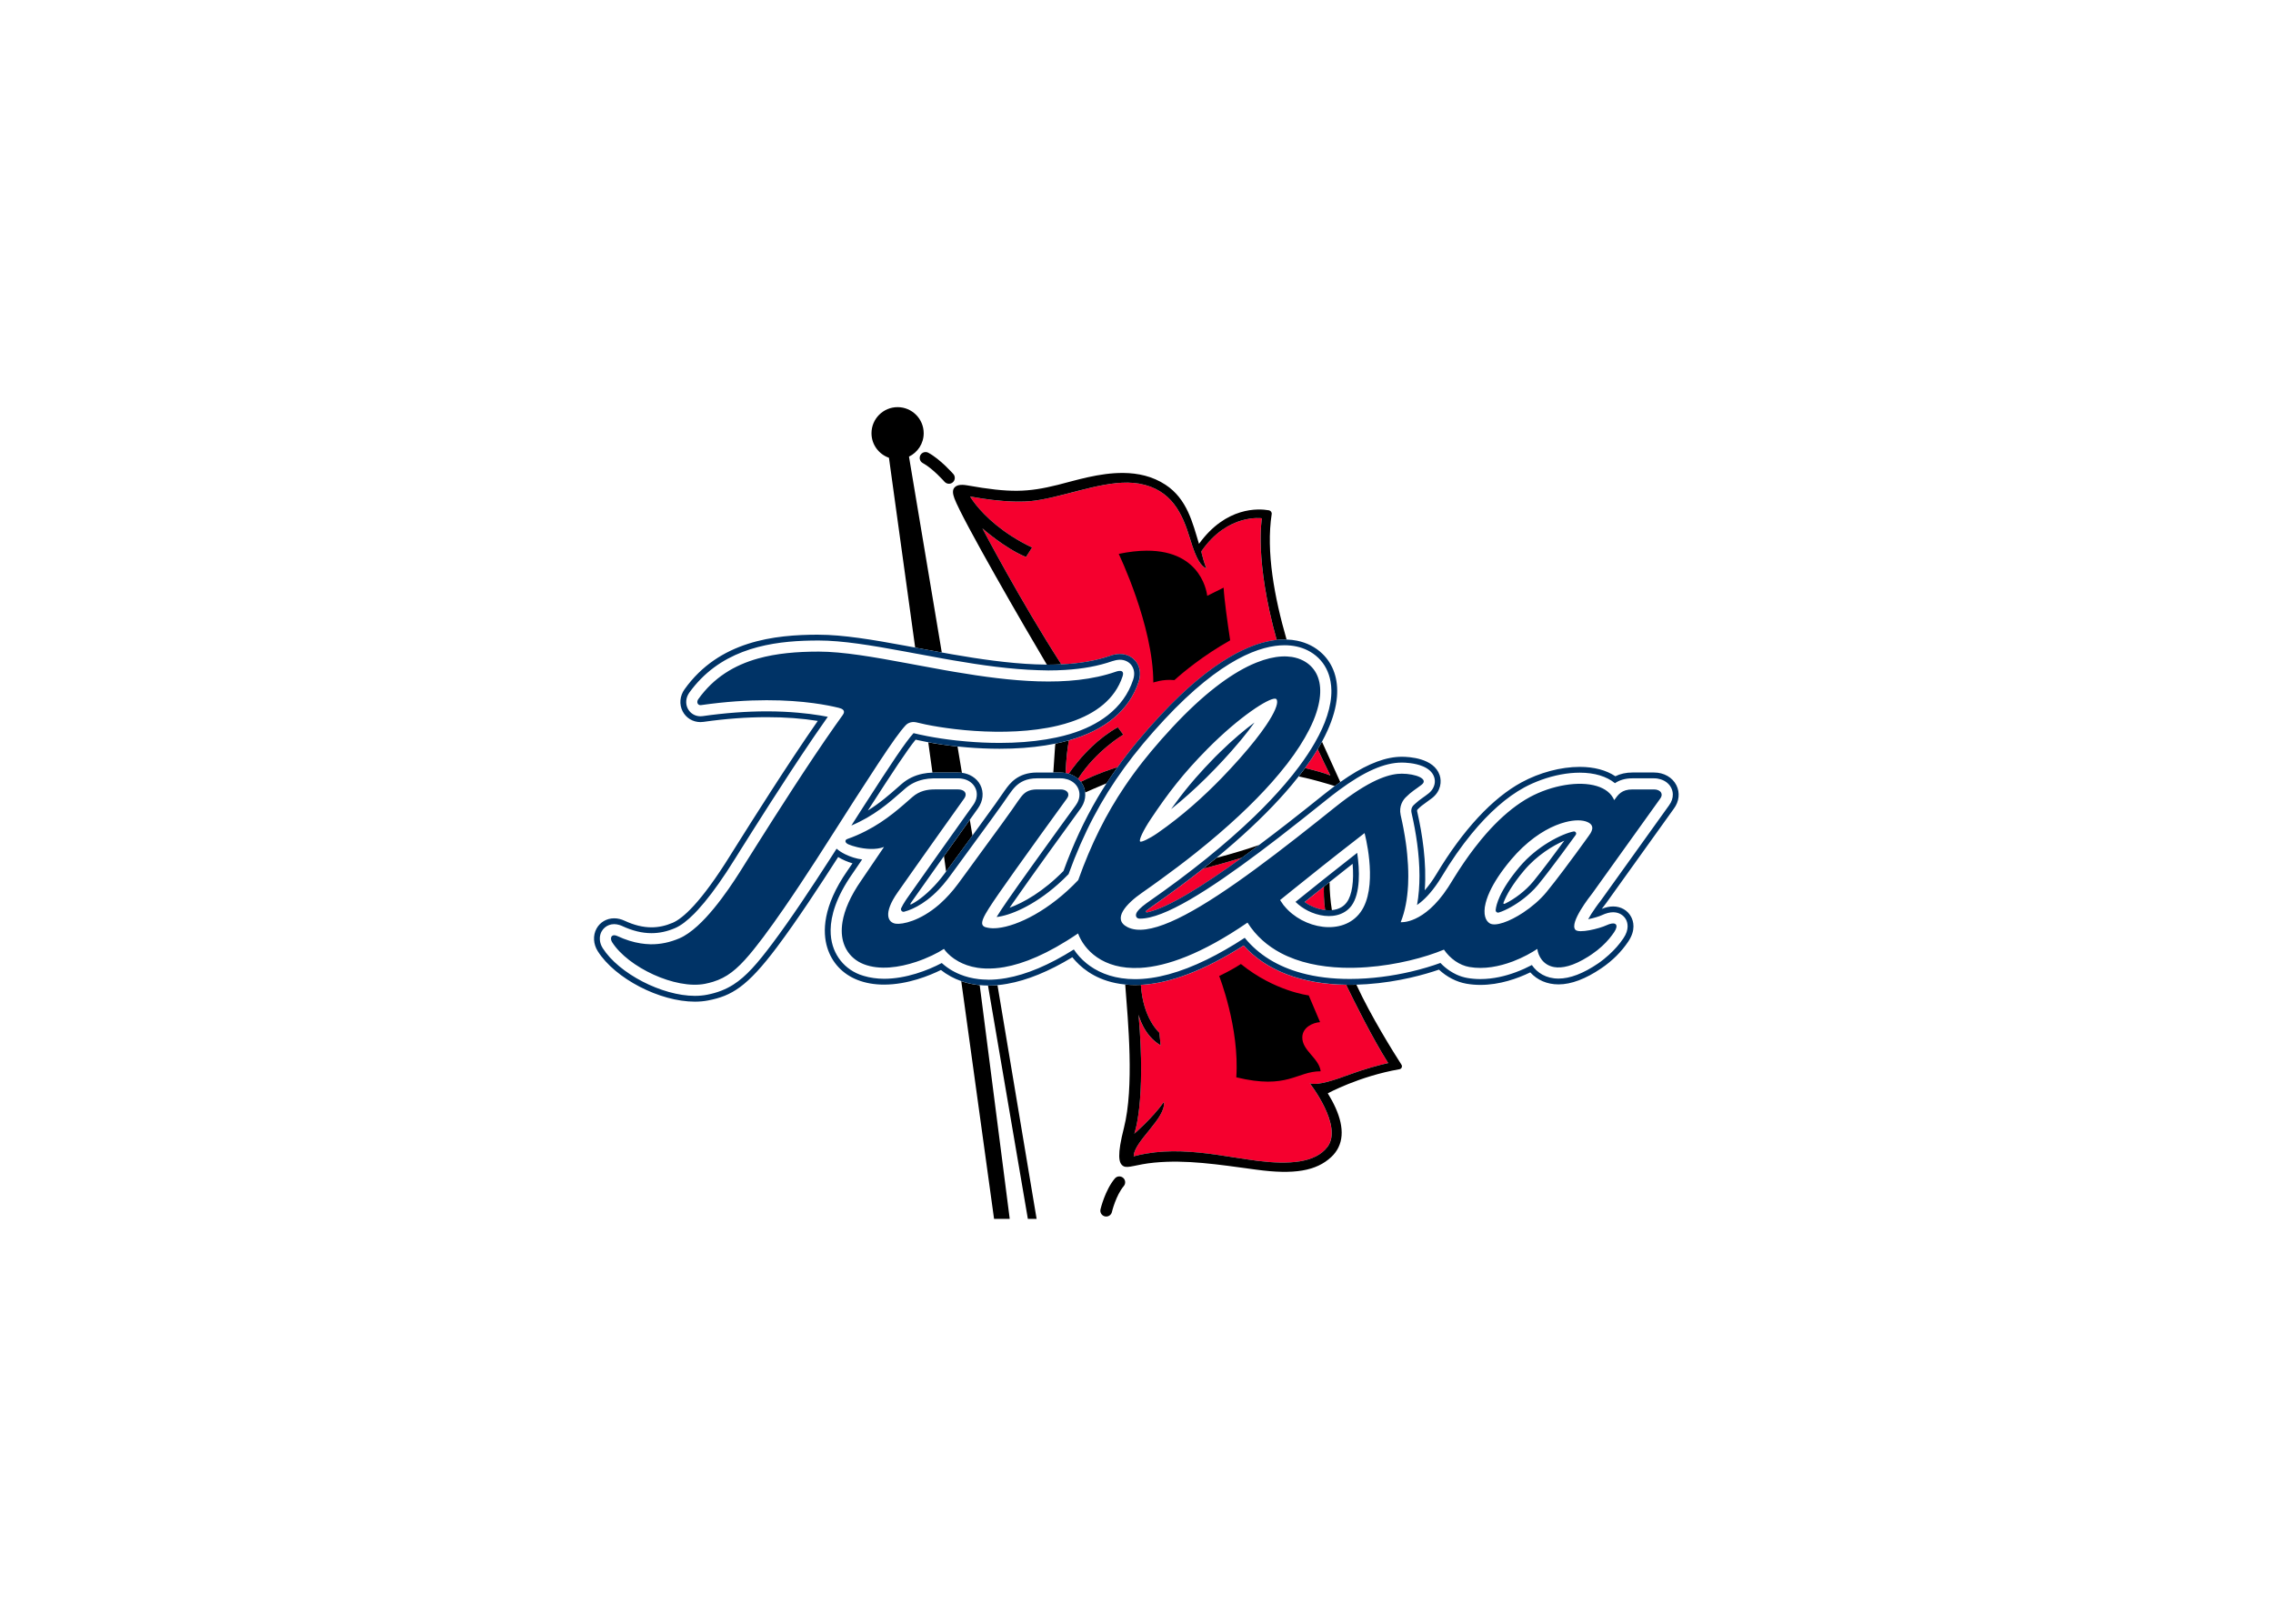 <svg clip-rule="evenodd" fill-rule="evenodd" stroke-linejoin="round" stroke-miterlimit="1.414" viewBox="0 0 560 400" xmlns="http://www.w3.org/2000/svg"><g fill-rule="nonzero" transform="matrix(2.927 0 0 -2.927 -7.107 2308.19)"><path d="m56.163 7.941c-2.825-.038-6.164 1.26-9.133 1.791-.209.038-.418.072-.623.102-2.782.393-6.833-.439-6.842-.442.002.003.782 1.405 2.77 3.022.957.778 2.19 1.607 3.757 2.353l-.386.606c-.074.116-.157.246-.252.396-2.223-.906-4.588-3.012-4.588-3.012s3.996 7.614 8.305 14.303c1.976-.092 3.674-.39 5.154-.906.35-.123.689-.184 1.009-.184.707 0 1.335.308 1.725.848.239.33.586 1.04.242 2.076-.995 3.005-3.496 5.08-7.338 6.166-.137.757-.31 1.991-.324 3.437.107.019.21.043.311.073.417-.619 1.258-1.758 2.476-2.899.757-.709 1.653-1.417 2.686-1.998l.578.783s-2.899 1.706-4.76 4.655c.106.093.203.195.289.306.719-.37 2.003-.955 3.873-1.545 1.291-1.8 2.76-3.573 4.471-5.41 5.555-5.961 9.635-7.684 12.267-7.97-2.371-8.482-1.554-12.797-1.554-12.797s-3.607-.55-6.383 3.485c0 0 .088.415.254.966.079.26.175.55.291.842h-.002c-.599-.321-1.047-.909-1.727-3.158-.782-2.592-1.929-5.186-5.37-5.785-.38-.067-.772-.099-1.176-.104zm19.983 28.038c-.39.648-.835 1.312-1.33 1.989 1.115.272 2.131.553 2.66.783-.475-.95-.914-1.87-1.33-2.772zm-7.973 11.422c-1.384.426-2.797.819-4.101 1.164-1.671 1.321-3.475 2.66-5.406 4.002-.134.093-.433.315-.52.385-.186.151-.037.226.073.201 2.196-.496 5.867-2.788 9.955-5.752zm8.623 3.045c-.757.605-1.457 1.165-2.027 1.625.635.455 1.409.757 2.154.84-.141-1.025-.145-1.915-.127-2.465zm-8.445 6.195c-4.07 2.585-7.701 3.975-10.811 4.14.217 3.56 1.948 5.032 1.948 5.032l.127 1.328c-1.81-1.044-2.319-3.217-2.319-3.217.804 9.238-.451 12.514-.451 12.514s1.871-1.6 3.113-3.336c.249 1.702-3.173 4.151-3.173 5.716.426-.117.855-.207 1.285-.283l.01-.008h.031c2.455-.427 4.938-.22 7.3.11h.006l.012.002c1.535.215 3.02.48 4.412.654 3.255.408 6.055.224 7.33-1.471 1.659-2.206-1.861-6.681-1.861-6.681.903.242 2.574-.338 4.394-1.004 1.301-.476 2.796-.9 3.856-1.133-1.657-2.622-3.558-6.446-4.424-8.232-4.69-.072-8.401-1.493-10.785-4.131z" fill="#f5002e" transform="matrix(.8 0 0 -.8 52.425 754.319)"/><path d="m77.98 754.319c-1.214 0-2.197-.984-2.197-2.197 0-.958.616-1.764 1.47-2.066l2.207-15.974c.087-.016.172-.032.259-.049.645-.12 1.309-.242 1.981-.362l-2.761 16.483c.73.356 1.238 1.1 1.238 1.968 0 1.213-.984 2.197-2.197 2.197zm2.4-3.781c-.192.018-.383-.076-.48-.257-.129-.24-.039-.539.2-.668.847-.456 1.821-1.563 1.831-1.574.098-.111.235-.167.372-.167.115 0 .231.04.324.122.205.179.225.49.046.695-.045.05-1.102 1.252-2.106 1.792-.06.033-.123.051-.187.057zm16.605-1.758c-2.033.022-4.065-.641-5.523-1.003-2.525-.628-4.021-.682-7.615-.042-.617.11-.909.001-1.075-.178-.185-.201-.159-.514-.011-.914.661-1.78 5.949-10.919 7.782-13.997.041 0 .083-.003.124-.003.378 0 .74.011 1.094.028-3.447 5.351-6.642 11.442-6.642 11.442s1.892-1.683 3.67-2.408c.076.12.144.223.203.316l.308.484c-1.254.597-2.24 1.26-3.006 1.883-1.59 1.293-2.215 2.416-2.216 2.417 0 0 3.245-.668 5.473-.352.164.023.331.05.499.08 2.714.486 5.815 1.773 8.246 1.35 2.753-.479 3.67-2.554 4.297-4.628.543-1.8.902-2.27 1.381-2.527-.092.234-.168.466-.231.674-.134.441-.201.773-.201.773 2.22 3.228 5.104 2.788 5.104 2.788s-.652-3.453 1.244-10.239c.235.026.455.039.661.039.058 0 .115-.007.172-.008-1.027 3.547-1.741 7.41-1.255 10.558.024.153-.08.297-.233.323-.866.152-3.605.331-5.886-2.823-.535 1.752-.987 3.776-2.826 4.978-1.097.718-2.317.976-3.537.989zm1.946-6.542c-.684-.004-1.46-.087-2.338-.27 0 0 2.911-6.029 2.911-10.828 0 0 .799.305 1.777.205.749.676 2.411 2.063 4.693 3.35-.22 1.451-.494 3.391-.553 4.432l-1.381-.69s-.322 3.827-5.109 3.801zm-2.416-14.859c-.826-.464-1.543-1.03-2.148-1.597-.975-.913-1.649-1.823-1.983-2.318.298-.089.566-.236.786-.433 1.489 2.358 3.806 3.722 3.808 3.723zm-4.118-1.107c-.363-.103-.74-.195-1.133-.275l-.027-.202-.15-2.231h.625c.146 0 .287-.018.425-.042.01 1.158.15 2.143.26 2.75zm21.305-.111c-.112-.207-.233-.415-.359-.625.333-.721.684-1.457 1.064-2.217-.423.184-1.236.408-2.128.626-.171-.233-.35-.469-.536-.705 1.135-.231 2.445-.625 3.039-.812.157.116.31.228.462.336zm-33.141-.05.353-2.555c.062.002.123.008.187.008h1.961c.114 0 .225-.009.333-.023l-.37 2.215c-.905.096-1.739.221-2.464.355zm15.937-2.089c-1.495-.471-2.521-.941-3.096-1.238.072-.092.137-.188.19-.294.096-.193.152-.396.175-.603.368.164 1.054.463 1.805.775.296.456.604.91.926 1.36zm-12.44-4.435c-.61-.856-1.399-1.966-2.174-3.059l.179-1.294.196.266.025.034c.679.926 1.365 1.861 1.997 2.725zm24.36-2.115c-.965-.333-2.168-.711-3.594-1.085-.371-.306-.75-.612-1.14-.92 1.042.275 2.172.59 3.281.931.477.347.963.707 1.453 1.074zm5.919-3.131c-.16-.128-.319-.254-.474-.378-.015-.44-.011-1.152.102-1.972.107-.011.214-.019.32-.019.086 0 .171.003.252.011-.125.759-.185 1.525-.2 2.358zm-7.461-6.889c-.889-.578-1.828-1.01-1.828-1.01s1.724-4.36 1.441-8.526c4.344-1.054 5.075.511 7.102.508-.129 1.11-1.586 1.748-1.546 2.881.029.81.855 1.207 1.495 1.256l-.953 2.249s-2.875.343-5.711 2.642zm-23.538-1.445 2.762-20.008h1.319l-2.377 18.508-.151 1.162c-.585.056-1.098.179-1.553.338zm13.802-.285c.238-3.119.765-8.612-.109-12.061-.577-2.275-.463-2.977-.05-3.218.383-.223 1.065.148 2.614.294 2.692.255 5.258-.141 8.581-.594 3.168-.431 5.04-.113 6.3 1.059.263.245.461.513.603.799.631 1.266.144 2.896-.889 4.568 0 0 2.632 1.435 6.036 2.027.176.031.264.229.167.38-.633.986-2.57 4.071-3.792 6.729-.186-.005-.374-.008-.563-.008-.103 0-.202.004-.303.005.692-1.428 2.215-4.489 3.539-6.587-.848-.186-2.042-.524-3.084-.905-1.456-.533-2.792-.997-3.514-.803 0 0 2.815-3.581 1.489-5.345-1.02-1.357-3.262-1.503-5.866-1.177-1.113.139-2.3.352-3.529.524-.004.001-.01 0-.014.002-1.891.264-3.877.428-5.841.087-.011-.002-.02-.004-.031-.006-.344-.061-.688-.131-1.03-.226 0 1.252 2.74 3.211 2.541 4.573-.994-1.388-2.491-2.669-2.491-2.669s1.003 2.621.36 10.011c0 0 .408-1.738 1.856-2.573l-.105 1.062s-1.383 1.176-1.556 4.025c-.167-.01-.334-.014-.497-.014-.287 0-.559.017-.822.042zm-10.751-.055c-.257-.023-.511-.035-.76-.035-.014 0-.026.003-.04.003l.178-1.043 3.178-18.593h.737zm10.211-16.093c-.125-.011-.246-.07-.334-.174-.818-.97-1.192-2.53-1.208-2.596-.062-.264.104-.531.369-.593.038-.009.075-.012.112-.012.223 0 .427.153.48.38.003.014.332 1.395 1 2.185.175.208.15.518-.058.694-.104.088-.235.127-.361.116z"/><path d="m71.327 735.169c-3.724 0-8.37-.523-11.281-4.598-.4-.559-.46-1.268-.159-1.853.288-.558.86-.906 1.495-.906.084 0 .17.007.255.018 1.847.264 3.645.397 5.344.397 1.536 0 2.972-.105 4.281-.315-2.551-3.662-5.669-8.618-6.884-10.55l-.271-.43c-.048-.076-.106-.17-.175-.281-2.544-4.099-4.059-5.377-4.882-5.729-.605-.258-1.188-.383-1.783-.383-.719 0-1.46.181-2.263.553-.294.137-.589.206-.879.206-.632 0-1.188-.323-1.486-.865-.316-.576-.275-1.307.106-1.907 1.461-2.301 5.202-4.243 8.17-4.243.395 0 .774.034 1.125.103 1.958.382 3.258 1.121 5.783 4.482 1.683 2.24 3.604 5.173 5.154 7.586.367-.228.797-.409 1.206-.529-.176-.258-.322-.47-.425-.618-2.106-3.027-2.089-5.183-1.703-6.459.385-1.271 1.29-2.243 2.546-2.736.668-.263 1.42-.395 2.236-.395 1.993 0 3.854.769 4.79 1.231.232-.186.512-.373.831-.547.262-.143.554-.275.88-.389.454-.159.968-.281 1.553-.337.223-.021.455-.033.697-.035.014 0 .027-.003.042-.003.248 0 .502.013.759.036.266.023.538.062.813.11 1.675.294 3.512 1.042 5.486 2.237.634-.795 1.767-1.785 3.623-2.169.262-.054.538-.097.83-.125.263-.024.533-.04.821-.04.163 0 .33.004.497.012 2.487.132 5.393 1.246 8.648 3.314 1.907-2.11 4.875-3.246 8.628-3.304.101-.001.2-.005.302-.005.19 0 .378.003.564.008.3.008.594.023.884.043 2.71.185 4.944.838 6.061 1.224.672-.623 1.484-1.04 2.315-1.185.378-.066.771-.1 1.171-.1 1.633 0 3.134.538 4.201 1.055.594-.656 1.423-1.012 2.378-1.012 1.07 0 2.283.458 3.61 1.36.927.631 1.665 1.364 2.257 2.24.659.976.437 1.725.246 2.084-.291.549-.858.876-1.516.876-.3 0-.616-.067-.955-.203.097.133.206.276.325.427l.014.019c.004.005.008.01.013.015l5.711 7.969c.451.602.534 1.343.218 1.973-.331.662-1.052 1.074-1.881 1.074h-1.814c-.541 0-1.025-.107-1.445-.316-.772.517-1.798.789-2.992.789-1.593 0-3.379-.474-4.903-1.302-2.449-1.329-4.921-3.99-7.148-7.696-.324-.539-.659-1.004-1-1.388.175 2.33-.213 4.763-.61 6.516l-.006.026c-.009.038-.015.068-.02.089-.022.106.009.147.039.177.255.258.445.393.708.58.149.105.315.222.505.371.759.59.817 1.414.637 1.938-.491 1.43-2.561 1.54-3.183 1.54-1.296 0-2.754-.536-4.489-1.66-.225-.146-.453-.301-.687-.466-.152-.107-.307-.218-.463-.333-.258-.192-.524-.398-.795-.614-.046-.037-.092-.071-.139-.109-1.008-.811-2.038-1.629-3.067-2.43-.793-.616-1.584-1.222-2.364-1.806-.49-.367-.975-.725-1.453-1.072-3.269-2.371-6.204-4.206-7.962-4.603-.087-.02-.208.043-.058.164.069.056.307.233.415.308 1.545 1.074 2.988 2.143 4.325 3.2.39.308.769.614 1.141.92.517.426 1.016.851 1.497 1.272 1.912 1.673 3.533 3.302 4.837 4.858.203.243.396.484.584.723.186.237.365.472.536.705.397.541.752 1.071 1.064 1.589.126.211.248.42.36.626.175.321.33.636.47.947.451 1.005.719 1.954.791 2.835.119 1.473-.305 2.724-1.228 3.617-.578.56-1.304.928-2.13 1.097-.283.057-.577.091-.883.1-.057.002-.113.006-.172.006-.206 0-.426-.011-.661-.036-2.105-.228-5.37-1.606-9.813-6.375-1.369-1.47-2.544-2.891-3.577-4.331-.323-.45-.632-.902-.928-1.358-.258-.398-.508-.799-.748-1.206-1.123-1.906-2.054-3.915-2.88-6.18-1.711-1.743-3.368-2.667-4.536-3.093.105.154.203.293.277.401 1.399 2.02 5.127 7.175 5.684 7.928.098.13.174.266.237.406.142.314.196.646.16.969-.022.208-.077.41-.174.603-.053.106-.119.203-.19.295-.07.089-.146.171-.231.246-.22.196-.487.343-.785.432-.081.024-.163.043-.248.058-.138.024-.28.042-.427.042h-.623-.82-.554c-1.63 0-2.307-.948-2.671-1.457l-.107-.147c-.005-.007-.01-.015-.014-.022l-.015-.022c-.254-.389-.998-1.422-1.952-2.731-.215-.296-.441-.605-.675-.925-.631-.864-1.316-1.799-1.995-2.725l-.025-.033-.197-.269-.141-.192c-.183-.25-.372-.48-.562-.7-.783-.903-1.594-1.543-2.183-1.845-.194-.1-.118.04-.058.125.33.466 1.145 1.62 2.074 2.931.226.319.458.646.692.975.775 1.093 1.562 2.204 2.173 3.061.262.367.493.689.674.941l.003.003c.448.624.526 1.365.209 1.985-.152.297-.384.537-.666.713-.254.161-.553.268-.881.311-.109.014-.221.023-.336.023h-1.959c-.064 0-.126-.006-.189-.008-.285-.01-.555-.039-.813-.092-.682-.139-1.276-.427-1.795-.877-.106-.092-.215-.19-.329-.289-.685-.602-1.484-1.302-2.496-1.929.021.034.043.068.064.101 2.083 3.233 3.267 5.026 3.955 5.861.069-.016.141-.032.212-.047.263-.059.546-.117.85-.173.726-.134 1.559-.259 2.464-.355.275-.03.557-.055.844-.078.861-.07 1.769-.113 2.697-.113 1.402 0 2.685.097 3.856.28.288.045.568.096.841.152.393.08.771.172 1.134.275 3.073.869 5.074 2.529 5.87 4.932.275.83-.003 1.397-.194 1.661-.312.432-.814.678-1.379.678-.256 0-.528-.049-.808-.147-1.184-.413-2.543-.651-4.123-.725-.355-.016-.718-.028-1.096-.028-.041 0-.082.003-.123.003-.318.002-.642.012-.967.024-2.275.091-4.692.44-7.022.847-.287.05-.57.101-.855.153-.67.121-1.336.244-1.981.364-.087.016-.172.032-.259.048-.284.053-.567.106-.848.158-2.694.498-5.218.923-7.285.923zm0-.49c2.014 0 4.497-.417 7.153-.907.067-.011.136-.025.203-.037.281-.053.563-.105.847-.158.033-.006.065-.011.098-.017.702-.131 1.427-.266 2.158-.398.284-.05.567-.101.855-.15 2.388-.413 4.862-.76 7.19-.832.279-.008.56-.02.835-.02h.017c.481 0 .941.015 1.387.042 1.508.091 2.82.333 3.978.738.095.033.187.055.277.075.037.008.072.014.108.02.089.014.178.025.261.025.406 0 .763-.174.982-.477.062-.086.122-.196.164-.331.028-.09.047-.191.052-.303.005-.113-.003-.237-.031-.373-.014-.068-.035-.139-.06-.213-.395-1.193-1.119-2.186-2.143-2.984-.847-.659-1.897-1.187-3.152-1.566-.372-.113-.766-.209-1.173-.297-.275-.059-.558-.112-.849-.16-1.181-.193-2.485-.296-3.918-.296-.96 0-1.896.046-2.78.122-.287.024-.571.051-.845.081-.907.1-1.735.229-2.45.366-.244.046-.474.094-.689.142-.167.037-.329.074-.478.111-.68-.745-1.852-2.509-4.191-6.14-.311-.483-.664-1.036-1.045-1.635 1.883.789 3.162 1.909 4.209 2.828.029.025.056.048.083.072.083.073.166.148.245.216.443.384.953.633 1.539.759.001 0 .002.001.003.002.256.055.527.085.813.092.041.001.081.003.122.003h1.959c.147 0 .287-.015.42-.043.393-.083.719-.283.927-.574.036-.052.07-.105.1-.162.029-.057.054-.116.075-.175.04-.12.061-.243.064-.367.004-.125-.01-.253-.042-.379-.05-.189-.14-.377-.269-.556-.168-.234-.365-.509-.584-.815-.559-.785-1.26-1.771-1.966-2.768-.232-.326-.463-.653-.692-.975-.163-.231-.324-.459-.481-.682-.786-1.111-1.478-2.093-1.861-2.636-.041-.059-.075-.113-.111-.167-.078-.117-.144-.224-.2-.322-.064-.112-.118-.214-.158-.303-.018-.038-.023-.074-.02-.111.01-.108.101-.2.214-.2.018 0 .038.003.056.008.108.028.226.065.352.111.441.159.988.434 1.581.881.317.239.647.529.981.876.237.246.474.522.711.83.053.069.106.136.159.208l.338.459c.257.351.514.703.77 1.052.897 1.223 1.767 2.411 2.463 3.372s1.22 1.695 1.429 2.014l.014.022s.011.014.024.031c.025.035.065.091.086.119.123.172.268.373.461.564.367.364.908.689 1.812.689h1.997c.201 0 .392-.032.569-.089.389-.124.705-.373.875-.713.087-.173.131-.358.134-.547.006-.234-.054-.472-.173-.698-.04-.076-.087-.151-.14-.224-.192-.258-.759-1.039-1.479-2.034-1.372-1.899-3.297-4.581-4.214-5.905-.029-.042-.061-.089-.097-.14-.245-.355-.615-.897-.873-1.322 1.096.118 3.083.909 5.162 2.752.297.264.596.548.894.856.629 1.736 1.322 3.32 2.114 4.823 1.514 2.871 3.399 5.443 5.953 8.183 4.817 5.171 8.16 6.257 10.115 6.257.713 0 1.364-.144 1.928-.422.338-.167.647-.383.918-.645.542-.525.883-1.197 1.023-1.978.043-.243.071-.495.073-.759.002-.159-.004-.321-.017-.486-.056-.695-.241-1.436-.548-2.216-.134-.342-.296-.692-.477-1.05-.109-.214-.228-.431-.353-.65-.37-.647-.813-1.315-1.325-2.001-.179-.241-.366-.483-.562-.728-.199-.248-.406-.496-.621-.747-.761-.89-1.625-1.805-2.593-2.739-2.386-2.304-5.384-4.727-8.917-7.183-.057-.039-.114-.079-.169-.12-.222-.162-.432-.332-.589-.494-.118-.121-.205-.237-.247-.342-.026-.066-.036-.128-.034-.183.002-.036.01-.067.023-.097.035-.082.109-.14.214-.161.028-.006.059-.009.092-.009.006 0 .011.003.017.003 2.014-.012 5.785 2.387 10.098 5.625.51.382 1.027.775 1.55 1.178.668.515 1.344 1.046 2.025 1.585.695.55 1.394 1.107 2.095 1.67.136.11.27.215.402.319.186.144.368.283.547.415 2.152 1.593 3.859 2.341 5.317 2.341.24 0 1.087-.023 1.786-.321.419-.179.784-.456.932-.887.033-.098.056-.209.061-.324.009-.202-.039-.421-.158-.634-.085-.152-.205-.301-.378-.436-.091-.071-.176-.135-.257-.194s-.157-.113-.229-.164c-.23-.163-.421-.303-.646-.514-.041-.038-.084-.075-.129-.12-.084-.086-.172-.22-.184-.411-.004-.064.001-.134.017-.211.002-.011.005-.026.009-.042.002-.006.003-.013.005-.02.004-.019.008-.038.013-.061.34-1.499.641-3.343.644-5.18 0-.835-.059-1.67-.205-2.47.097.067.2.146.304.231.248.202.516.462.796.789.31.362.636.804.969 1.358.817 1.362 1.667 2.577 2.535 3.634 1.447 1.761 2.942 3.08 4.425 3.885.454.247.935.456 1.424.634 1.078.39 2.205.608 3.246.608 1.241 0 2.261-.313 2.96-.885.348.236.816.41 1.478.41h1.814c.201 0 .392-.032.569-.089.388-.124.705-.373.875-.713.087-.173.131-.359.135-.547.006-.313-.1-.634-.314-.921l-4.032-5.625-1.68-2.344-.012-.017c-.18-.227-.333-.437-.475-.639-.264-.373-.471-.703-.61-.961v-.002c.439.086.916.23 1.141.336.356.167.669.25.958.25.474 0 .878-.231 1.084-.617.069-.131.142-.337.134-.604-.008-.266-.097-.594-.356-.976-.347-.515-.756-.973-1.222-1.392-.28-.253-.575-.495-.903-.719-1.243-.846-2.365-1.275-3.334-1.275-1.048 0-1.798.491-2.244 1.141-.381-.201-.841-.416-1.361-.608-.865-.321-1.892-.574-2.975-.574-.372 0-.737.031-1.086.091-.314.055-.622.151-.918.287-.198.091-.391.201-.577.324-.278.185-.541.405-.779.656-.711-.259-1.552-.514-2.479-.731-1.545-.362-3.333-.617-5.156-.617-1.485 0-2.839.167-4.049.497-2.017.549-3.632 1.546-4.786 2.964-1.107-.722-2.172-1.332-3.191-1.83-2.242-1.096-4.267-1.648-6.048-1.648-1.608 0-2.867.453-3.803 1.12-.094.066-.185.136-.272.206-.437.354-.793.754-1.072 1.172-2.069-1.302-3.975-2.107-5.695-2.409-.276-.049-.547-.084-.812-.107-.23-.019-.456-.031-.678-.031-.044 0-.082.007-.125.008-.236.003-.464.016-.679.041-.601.068-1.12.21-1.565.389-.34.136-.635.292-.889.455-.164.105-.311.211-.442.317-.083.066-.163.133-.233.197-1.158-.614-3.004-1.327-4.861-1.327-.302 0-.59.025-.87.063-.296.041-.58.102-.85.185-.114.035-.229.07-.338.113-.742.291-1.34.774-1.76 1.394-.211.31-.379.653-.493 1.028-.111.366-.189.813-.181 1.342.018 1.164.444 2.724 1.817 4.694.072.105.172.25.283.414.045.065.092.133.141.206.125.183.261.383.412.606h-.001c-.445.048-.98.213-1.439.441-.276.137-.525.296-.71.467-.175-.273-.354-.554-.536-.836-1.559-2.421-3.323-5.088-4.881-7.162-1.252-1.666-2.19-2.753-3.275-3.444-.651-.414-1.354-.685-2.209-.852-.321-.063-.668-.095-1.03-.095h-.001c-2.773 0-6.399 1.879-7.758 4.019-.035.056-.067.113-.095.172-.083.175-.132.36-.143.542-.004.061-.004.121 0 .181.013.18.063.354.149.511.071.127.163.237.269.327.213.181.487.284.787.284.137 0 .275-.023.417-.064.085-.025.171-.055.257-.095.869-.403 1.676-.6 2.468-.6.663 0 1.309.138 1.975.423.485.206 1.029.616 1.631 1.225.101.101.201.209.305.322.725.788 1.528 1.847 2.403 3.173.251.379.507.78.769 1.202.067.109.125.203.173.278l.269.43c.538.853 1.413 2.245 2.439 3.845 1.106 1.724 2.385 3.688 3.603 5.478.087.129.175.256.261.381.345.504.684.992 1.011 1.453-.198.039-.415.077-.642.114-.538.089-1.159.17-1.861.231-.776.068-1.647.114-2.622.114-1.722 0-3.543-.136-5.414-.403-.017-.002-.033-.002-.05-.003-.046-.005-.091-.009-.134-.009-.404 0-.771.197-.989.522-.025.038-.05.076-.071.117-.027.053-.051.108-.07.163-.038.11-.059.224-.064.34-.011.232.043.469.158.685.029.054.062.107.098.158.305.426.63.808.972 1.156 2.783 2.837 6.699 3.236 9.911 3.236zm0-.935c-1.824 0-3.546-.146-5.101-.582-2-.561-3.723-1.601-5.021-3.419-.145-.203-.088-.436.094-.491.04-.012.084-.018.135-.011 4.192.597 7.364.445 9.443.168.944-.125 1.664-.278 2.15-.396.269-.064.619-.215.339-.6-.213-.293-.433-.604-.659-.925-2.233-3.172-5.001-7.519-6.513-9.917-.385-.609-.689-1.092-.881-1.398-.516-.817-2.281-3.796-4.178-5.517-.507-.459-1.022-.83-1.526-1.045-.777-.331-1.587-.513-2.446-.497h-.003c-.005 0-.01 0-.015.002-.259.005-.523.031-.791.073-.62.097-1.267.294-1.948.61-.41.191-.588-.022-.542-.286.012-.072.037-.148.084-.221 1.346-2.121 5.341-3.992 7.819-3.507.242.048.469.105.685.172 1.142.353 1.987 1.013 3.069 2.295.089.105.18.215.272.329.097.119.194.242.295.371.189.241.387.495.596.773.553.736 1.134 1.553 1.722 2.405.909 1.316 1.835 2.719 2.714 4.076 1.241 1.916 2.382 3.731 3.226 5.042.801 1.245 1.455 2.25 1.995 3.069 1.192 1.808 1.835 2.705 2.319 3.228.032.034.067.065.102.092.009.007.017.011.026.017.027.019.055.039.083.055l.014.006c.207.109.437.122.617.085.012-.002.027-.003.039-.006.245-.062.517-.125.814-.185.692-.142 1.518-.277 2.425-.383.275-.033.557-.063.845-.09 2.179-.201 4.709-.219 6.991.198.288.052.572.111.85.178.382.092.752.198 1.111.319 2.054.693 3.695 1.885 4.339 3.828.076.229.044.351-.036.413-.123.094-.362.041-.522-.015-1.967-.687-4.211-.886-6.562-.815-2.279.07-4.66.396-6.991.792-.286.049-.57.098-.854.148-.771.137-1.534.278-2.285.419-.285.053-.567.106-.848.158-2.827.526-5.431.986-7.491.986zm39.424-.407c-.144.007-.293.005-.447-.003-.622-.033-1.327-.193-2.114-.51-.1-.04-.203-.083-.305-.128-.043-.019-.085-.036-.128-.056-1.826-.836-4.051-2.48-6.637-5.256-.632-.678-1.221-1.345-1.777-2.01-.242-.289-.478-.581-.707-.871-.261-.331-.513-.661-.757-.994-.269-.366-.528-.736-.779-1.109-1.588-2.353-2.832-4.852-3.917-7.888-2.398-2.53-5.08-3.854-6.769-4.032-.316-.033-.595-.025-.834.023-.072.014-.144.027-.208.048-.374.127-.371.434.012 1.122.076.135.167.286.272.452.221.35.507.77.858 1.278.338.487.82 1.171 1.362 1.934 1.363 1.913 3.113 4.334 3.946 5.478.184.253.324.446.404.555.038.051.065.1.086.147.001.004.004.009.006.012.011.029.015.056.021.083.004.022.014.044.015.064.001.009-.003.018-.003.027-.001.083-.024.157-.073.22-.108.138-.32.222-.567.222h-1.997c-.754 0-1.083-.293-1.359-.653-.086-.112-.167-.23-.255-.349-.206-.316-.706-1.017-1.366-1.928-.771-1.066-1.763-2.42-2.778-3.803l-.029-.042c-.082-.112-.166-.224-.247-.336-.204-.277-.407-.554-.608-.829-.245-.333-.493-.633-.742-.907-.242-.268-.484-.509-.725-.725-.048-.043-.098-.09-.147-.133-1.599-1.374-3.067-1.667-3.623-1.598-.339.043-.609.26-.644.681-.036.429.171 1.07.797 1.961.289.412.774 1.103 1.351 1.919.194.274.398.563.608.861.311.439.636.898.961 1.356.232.328.464.654.692.975.775 1.092 1.497 2.106 1.977 2.775.083.116.122.221.131.314.001.01 0 .019 0 .028.004.273-.285.433-.647.433h-1.959c-.615 0-1.277-.119-1.863-.628-.945-.82-2.169-1.972-3.942-2.878-.48-.245-.996-.475-1.562-.672-.044-.015-.081-.04-.107-.073-.065-.082-.057-.208.105-.316.032-.021.071-.041.116-.061.181-.078.436-.161.725-.23.681-.163 1.57-.249 2.261.014h.001c-.82-1.211-1.574-2.33-1.908-2.809-.936-1.344-1.422-2.511-1.585-3.494-.029-.179-.049-.352-.058-.518-.004-.083-.006-.166-.006-.246.004-.613.151-1.135.396-1.564.333-.583.848-.996 1.446-1.231 1.346-.529 3.013-.277 4.421.192.963.321 1.806.743 2.34 1.092 0 0 .175-.28.568-.61.175-.146.394-.302.658-.447.413-.227.939-.431 1.595-.532.201-.032.416-.049.641-.06.254-.011.523-.007.809.014.257.019.528.053.813.103 1.603.282 3.642 1.089 6.203 2.833.501-1.351 2.056-3.059 5.198-2.9.028.001.055.001.083.003 2.182.132 5.117 1.159 8.982 3.809.719-1.137 1.688-1.968 2.806-2.561 1.525-.807 3.326-1.167 5.156-1.234.036-.001.073-.002.11-.003.654-.02 1.312-.002 1.961.045 2.518.184 4.908.814 6.501 1.478.529-.765 1.306-1.317 2.141-1.462 1.25-.218 2.532.05 3.612.453.024.009.049.017.073.026.002 0 .004.002.006.003.848.325 1.564.73 2.028 1.042.074-.604.488-1.364 1.407-1.529.667-.12 1.603.074 2.87.873.006.003.011.008.017.011.026.016.052.034.078.05.073.048.146.095.221.147.659.449 1.119.904 1.443 1.286.187.22.328.417.433.573.202.299.243.529.144.647-.063.077-.187.103-.364.072-.12-.02-.259-.062-.427-.141-.61-.287-2.33-.707-2.62-.378-.525.592 1.255 2.846 1.431 3.069l3.302 4.608 2.408 3.359c.151.201.153.378.071.514-.098.16-.319.261-.587.261h-1.813c-.924 0-1.208-.437-1.542-.902-.244.582-.766.969-1.45 1.18-.003.001-.004.001-.006.002-1.507.461-3.798.077-5.664-.936-.256-.139-.514-.297-.776-.472-.941-.632-1.917-1.499-2.899-2.618-.139-.159-.278-.324-.418-.493-.184-.223-.368-.456-.552-.696-.582-.758-1.164-1.607-1.742-2.543-.073-.119-.146-.234-.219-.356-.086-.142-.17-.276-.256-.406-2.051-3.141-3.99-2.934-3.99-2.934.379.936.558 1.995.617 3.051.002.049.005.099.008.149.009.218.015.435.015.651v.017c0 .634-.036 1.256-.092 1.835-.014.149-.029.294-.045.437-.009.077-.018.151-.027.225-.016.123-.032.243-.048.36-.027.187-.056.365-.083.535-.153.934-.315 1.599-.35 1.768-.157.745.203 1.252.419 1.47.507.513.841.676 1.351 1.073.626.487-.523.928-1.672.928-.872 0-2.359-.326-5.076-2.398-.195-.149-.395-.305-.602-.472-.469-.376-.931-.746-1.39-1.111-4.939-3.932-9.297-7.153-12.395-8.489-1.548-.668-2.782-.866-3.617-.448-1.343.673-.092 1.989 1.206 2.891.564.392 1.104.78 1.632 1.164.481.349.946.693 1.398 1.035.518.392 1.022.781 1.502 1.165 2.706 2.155 4.822 4.153 6.424 5.963.219.247.429.493.628.733.225.27.44.536.641.796.793 1.029 1.401 1.984 1.847 2.86.139.274.265.542.372.8.186.448.321.87.415 1.269.344 1.466.085 2.593-.659 3.312-.179.174-.387.322-.619.444-.281.147-.601.254-.957.311-.134.021-.274.035-.418.042zm-.986-3.553c.038-.003.068-.014.088-.032.034-.029.053-.076.065-.132.069-.302-.179-.981-.915-2.072-.502-.744-1.23-1.678-2.233-2.81-.012-.013-.022-.025-.035-.039-.231-.261-.472-.525-.721-.793-.242-.262-.493-.527-.752-.794-1.512-1.558-3.296-3.176-5.384-4.628-.739-.513-1.387-.799-1.48-.727-.139.106.28.975.88 1.874 1.48 2.221 2.773 3.888 4.764 5.903 2.729 2.759 5.164 4.304 5.723 4.25zm-1.742-2.005c-.801-.589-1.808-1.424-2.922-2.514-.13-.127-.262-.255-.394-.389-.069-.069-.131-.135-.196-.203-.241-.247-.471-.488-.691-.725-.261-.281-.511-.558-.747-.828-.172-.197-.339-.392-.5-.586-.569-.684-1.078-1.353-1.57-2.044h.002c.995.793 1.977 1.671 2.956 2.639.255.252.51.51.764.775.437.454.874.924 1.312 1.417.307.346.583.668.833.969.479.576.857 1.072 1.153 1.489zm27.233-8.237c.31-.001.571-.049.77-.133.192-.081.307-.18.369-.286.122-.211.035-.451-.081-.648-.001-.002-.001-.004-.003-.006-.003-.006-.006-.011-.009-.016-.056-.092-.118-.176-.164-.238-.04-.054-.153-.213-.317-.44-.388-.537-1.067-1.472-1.791-2.431-.481-.639-.981-1.286-1.426-1.83-.541-.659-1.253-1.264-1.969-1.736-1.159-.765-2.329-1.181-2.806-.908-.181.105-.325.296-.397.575-.017.064-.029.132-.038.205 0 .006-.002.013-.003.019-.006.059-.006.125-.006.19 0 .023-.003.042-.003.066.001.051.008.109.013.163.004.043.003.081.009.126.004.03.012.064.017.095.059.355.189.77.409 1.246.346.747.912 1.638 1.786 2.678.316.376.637.713.958 1.017.013.012.026.022.038.034 1.273 1.193 2.551 1.845 3.587 2.111.392.101.748.148 1.058.147zm-.33-.93c-.004 0-.007-.002-.011-.002-.007 0-.015-.001-.023-.002-.46-.084-1.253-.391-2.122-.917-.814-.493-1.696-1.18-2.439-2.063-.416-.495-.748-.94-1.014-1.343-.281-.425-.487-.799-.637-1.122-.24-.522-.337-.913-.36-1.172-.006-.06.017-.114.055-.153.037-.039.09-.063.147-.063.018 0 .037.003.056.009.153.044.334.116.524.203.643.292 1.446.807 2.14 1.452.227.211.444.433.636.666.566.692 1.33 1.698 1.987 2.585.509.685.955 1.298 1.202 1.639.008.011.007.023.011.035.03.065.018.132-.025.181-.031.037-.073.066-.127.066zm-17.641-.141s1.084-3.984-.089-6.249c-.075-.144-.159-.282-.253-.411-1.487-2.039-4.836-1.405-6.411.521-.024.03-.052.056-.075.086-.027.034-.047.072-.073.108-.073.101-.146.201-.21.308.001 0 1.647 1.334 3.569 2.862.467.37.948.752 1.428 1.128.735.579 1.463 1.149 2.114 1.647zm16.812-.64c-.754-1.028-1.848-2.5-2.597-3.414-.678-.827-1.612-1.503-2.347-1.863-.233-.115-.184.029-.153.111.223.569.696 1.449 1.706 2.65 1.083 1.287 2.445 2.108 3.39 2.516zm-17.431-1.022c-.732-.572-1.505-1.182-2.242-1.767-.031-.024-.061-.048-.092-.072-.066-.053-.132-.106-.197-.158-.105-.083-.208-.164-.31-.245-.946-.755-1.792-1.434-2.353-1.886.073-.074.153-.143.233-.211.333-.282.723-.515 1.138-.684.465-.189.96-.299 1.442-.299.403 0 .911.079 1.361.369.196.125.382.288.542.506.759 1.04.691 2.996.478 4.447zm-.386-.923c.123-1.475-.047-2.63-.489-3.235-.127-.175-.282-.315-.464-.422-.224-.131-.488-.212-.791-.24-.081-.007-.164-.011-.251-.011-.105 0-.212.008-.32.02-.596.066-1.217.308-1.725.672.457.367 1.017.815 1.623 1.298.155.124.312.25.473.378.267.213.54.428.816.647.375.297.753.597 1.128.892z" fill="#036"/></g></svg>